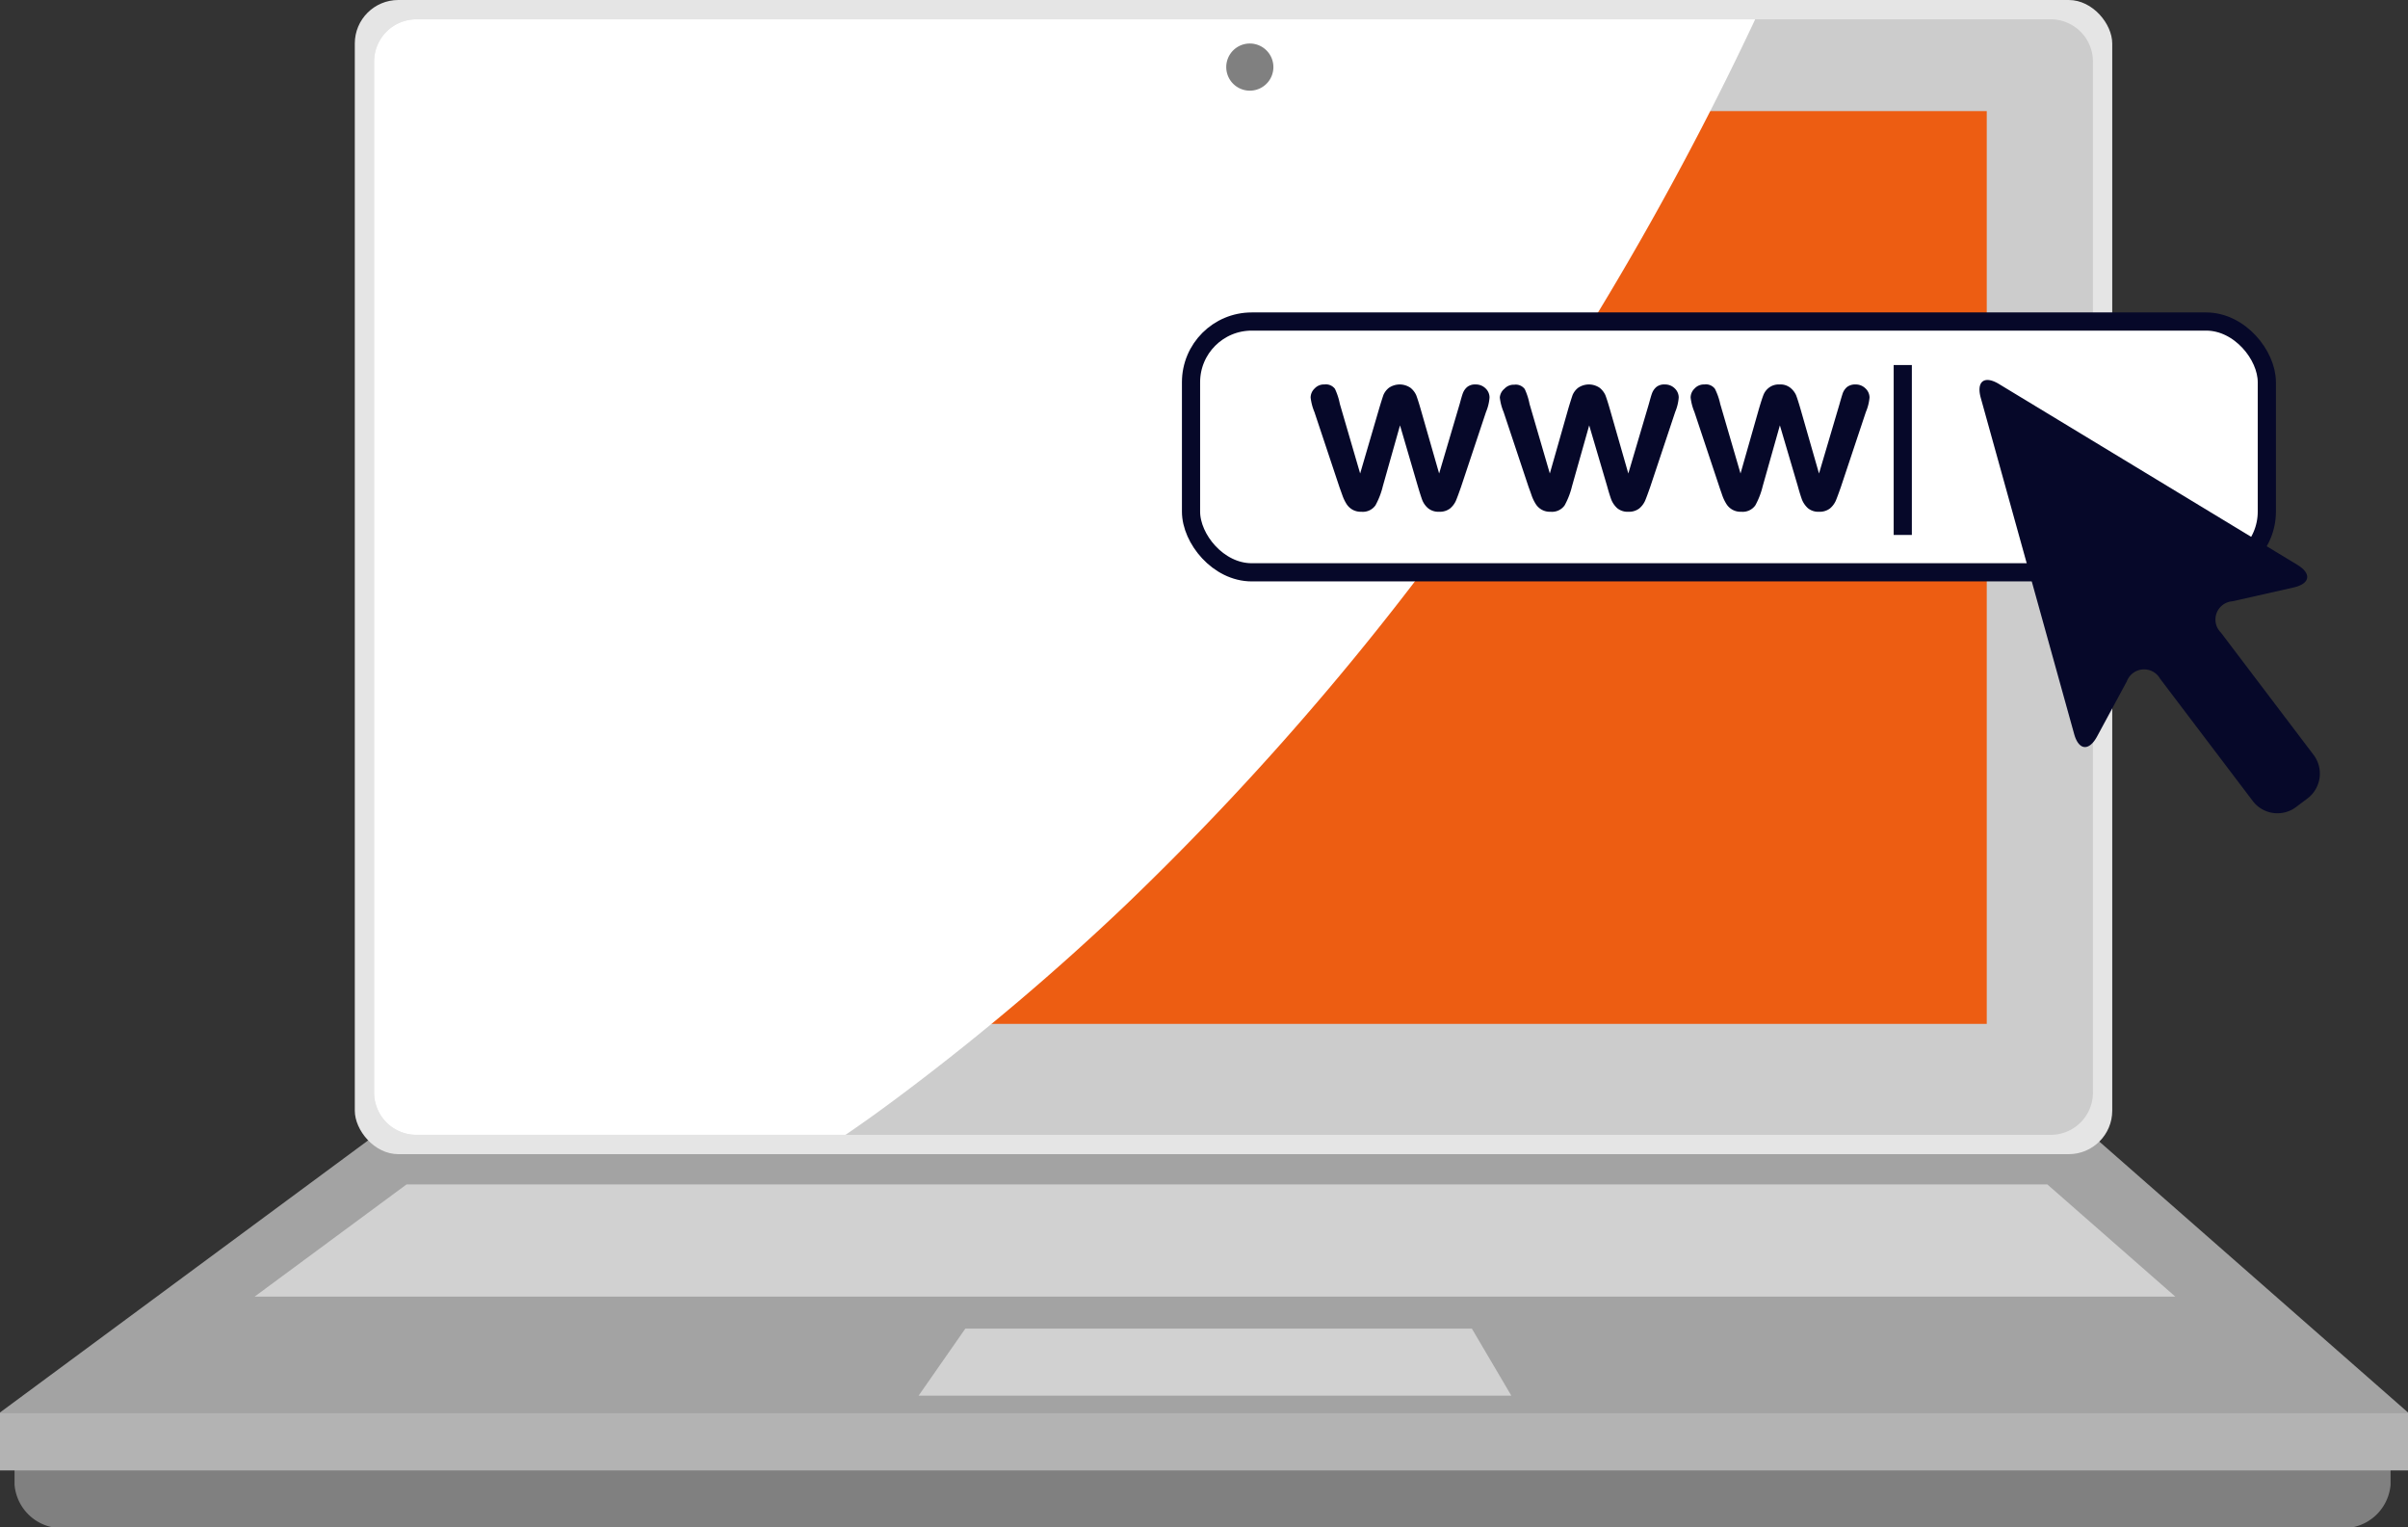 <svg xmlns="http://www.w3.org/2000/svg" viewBox="0 0 192.07 121.81"><rect x="0" y="0" width="192.07" height="121.81" fill="#333333" stroke="none"/><defs><style>.cls-1{isolation:isolate;}.cls-2{fill:gray;}.cls-3{fill:#a3a3a3;}.cls-4{fill:#d1d1d1;}.cls-4,.cls-8{mix-blend-mode:soft-light;}.cls-5{fill:#e5e5e5;}.cls-6{fill:#ccc;}.cls-7{fill:#ed5d12;}.cls-10,.cls-8{fill:#fff;}.cls-9{fill:#b3b3b3;}.cls-11{fill:none;stroke:#060829;stroke-miterlimit:10;stroke-width:1.45px;}.cls-12{fill:#060829;}</style></defs><g class="cls-1"><g id="Layer_2" data-name="Layer 2"><g id="Layer_1-2" data-name="Layer 1"><path class="cls-2" d="M1.16,115v3.4a3.78,3.78,0,0,0,4,3.46H186.68a3.78,3.78,0,0,0,4-3.46V115Z"/><polygon class="cls-3" points="0 112.64 192.07 112.64 166.94 90.59 29.84 90.59 0 112.64"/><polygon class="cls-4" points="173.51 103.4 163.3 94.45 32.43 94.45 20.31 103.4 173.51 103.4"/><polygon class="cls-4" points="120.55 111.3 117.4 105.95 77 105.95 73.27 111.3 120.55 111.3"/><rect class="cls-5" x="28.3" width="140.18" height="92.04" rx="3.47"/><path class="cls-6" d="M166.94,87.15a3.37,3.37,0,0,1-3.39,3.35H33.23a3.37,3.37,0,0,1-3.39-3.35V4.89a3.37,3.37,0,0,1,3.39-3.35H163.55a3.37,3.37,0,0,1,3.39,3.35Z"/><rect class="cls-7" x="37.16" y="8.86" width="121.31" height="72.79"/><path class="cls-8" d="M72.3,87A199.67,199.67,0,0,0,89.8,72.16,226.06,226.06,0,0,0,120.33,36,249.77,249.77,0,0,0,140,1.54H33.23a3.37,3.37,0,0,0-3.39,3.35V87.15a3.37,3.37,0,0,0,3.39,3.35H67.44C69.09,89.38,70.71,88.2,72.3,87Z"/><path class="cls-2" d="M101.57,5.34a1.88,1.88,0,1,1-1.88-1.87A1.88,1.88,0,0,1,101.57,5.34Z"/><rect class="cls-9" y="112.64" width="192.07" height="4.62"/><rect class="cls-10" x="95" y="25.64" width="85.81" height="20" rx="4.84"/><rect class="cls-11" x="95" y="25.64" width="85.81" height="20" rx="4.84"/><path class="cls-12" d="M106.87,32.21l1.62,5.55L110,32.6c.16-.54.28-.91.35-1.11a1.46,1.46,0,0,1,.43-.56,1.52,1.52,0,0,1,1.73,0,1.6,1.6,0,0,1,.45.58c.08.21.2.57.35,1.09l1.48,5.16,1.64-5.55c.11-.4.19-.69.26-.87a1.21,1.21,0,0,1,.34-.48,1,1,0,0,1,.68-.2,1.09,1.09,0,0,1,.78.31,1,1,0,0,1,.32.73,3.68,3.68,0,0,1-.28,1.15l-2,6c-.18.51-.31.87-.41,1.1a1.73,1.73,0,0,1-.46.6,1.34,1.34,0,0,1-.86.26,1.3,1.3,0,0,1-.89-.28,1.66,1.66,0,0,1-.48-.69c-.1-.28-.21-.63-.34-1.07l-1.42-4.85-1.37,4.85a6.18,6.18,0,0,1-.59,1.53,1.23,1.23,0,0,1-1.13.51,1.35,1.35,0,0,1-.69-.16,1.37,1.37,0,0,1-.48-.45,3.35,3.35,0,0,1-.34-.71l-.23-.64-2-6a4.23,4.23,0,0,1-.3-1.15,1,1,0,0,1,.32-.72,1,1,0,0,1,.78-.32.9.9,0,0,1,.84.35A5.09,5.09,0,0,1,106.87,32.21Z"/><path class="cls-12" d="M122,32.21l1.62,5.55,1.47-5.16c.16-.54.28-.91.35-1.11a1.46,1.46,0,0,1,.43-.56,1.52,1.52,0,0,1,1.73,0,1.6,1.6,0,0,1,.45.58c.08.21.2.57.35,1.09l1.48,5.16,1.64-5.55c.11-.4.19-.69.26-.87a1.21,1.21,0,0,1,.34-.48,1,1,0,0,1,.68-.2,1.09,1.09,0,0,1,.78.31,1,1,0,0,1,.32.73,3.68,3.68,0,0,1-.28,1.15l-2,6c-.18.51-.31.87-.41,1.1a1.73,1.73,0,0,1-.46.6,1.34,1.34,0,0,1-.86.26,1.3,1.3,0,0,1-.89-.28,1.87,1.87,0,0,1-.48-.69c-.1-.28-.21-.63-.33-1.07l-1.43-4.85-1.37,4.85a6.18,6.18,0,0,1-.59,1.53,1.23,1.23,0,0,1-1.12.51,1.32,1.32,0,0,1-1.18-.61,3.35,3.35,0,0,1-.34-.71c-.09-.27-.17-.48-.23-.64l-2-6a4.23,4.23,0,0,1-.3-1.15A1,1,0,0,1,120,31a1,1,0,0,1,.78-.32.89.89,0,0,1,.84.35A5.09,5.09,0,0,1,122,32.21Z"/><path class="cls-12" d="M137.21,32.21l1.62,5.55,1.47-5.16q.24-.81.36-1.11a1.33,1.33,0,0,1,.42-.56,1.28,1.28,0,0,1,.86-.27,1.26,1.26,0,0,1,.87.27,1.6,1.6,0,0,1,.45.58c.08.21.2.57.35,1.09l1.48,5.16,1.64-5.55c.11-.4.2-.69.26-.87a1.21,1.21,0,0,1,.34-.48,1.06,1.06,0,0,1,.68-.2,1.09,1.09,0,0,1,.78.31,1,1,0,0,1,.33.73,3.77,3.77,0,0,1-.29,1.15l-2,6c-.18.51-.31.87-.41,1.1a1.73,1.73,0,0,1-.46.6,1.34,1.34,0,0,1-.86.26,1.3,1.3,0,0,1-.89-.28,1.87,1.87,0,0,1-.48-.69c-.1-.28-.21-.63-.33-1.07l-1.43-4.85-1.37,4.85a6.18,6.18,0,0,1-.59,1.53,1.23,1.23,0,0,1-1.12.51,1.32,1.32,0,0,1-1.18-.61,3.35,3.35,0,0,1-.34-.71c-.09-.27-.17-.48-.22-.64l-2-6a4.23,4.23,0,0,1-.3-1.15,1,1,0,0,1,.32-.72,1,1,0,0,1,.78-.32.89.89,0,0,1,.84.35A5.09,5.09,0,0,1,137.21,32.21Z"/><line class="cls-11" x1="151.77" y1="29.11" x2="151.77" y2="42.66"/><path class="cls-12" d="M182.94,46.85c1.33-.3,1.46-1.11.3-1.81l-23.8-14.42c-1.16-.7-1.81-.21-1.45,1.1l7.45,26.81c.36,1.31,1.18,1.4,1.83.2l2.37-4.39a1.47,1.47,0,0,1,2.66-.21l7.39,9.75a2.47,2.47,0,0,0,3.45.48l.93-.7a2.48,2.48,0,0,0,.47-3.46l-7.39-9.75a1.46,1.46,0,0,1,.92-2.5Z"/></g></g></g></svg>